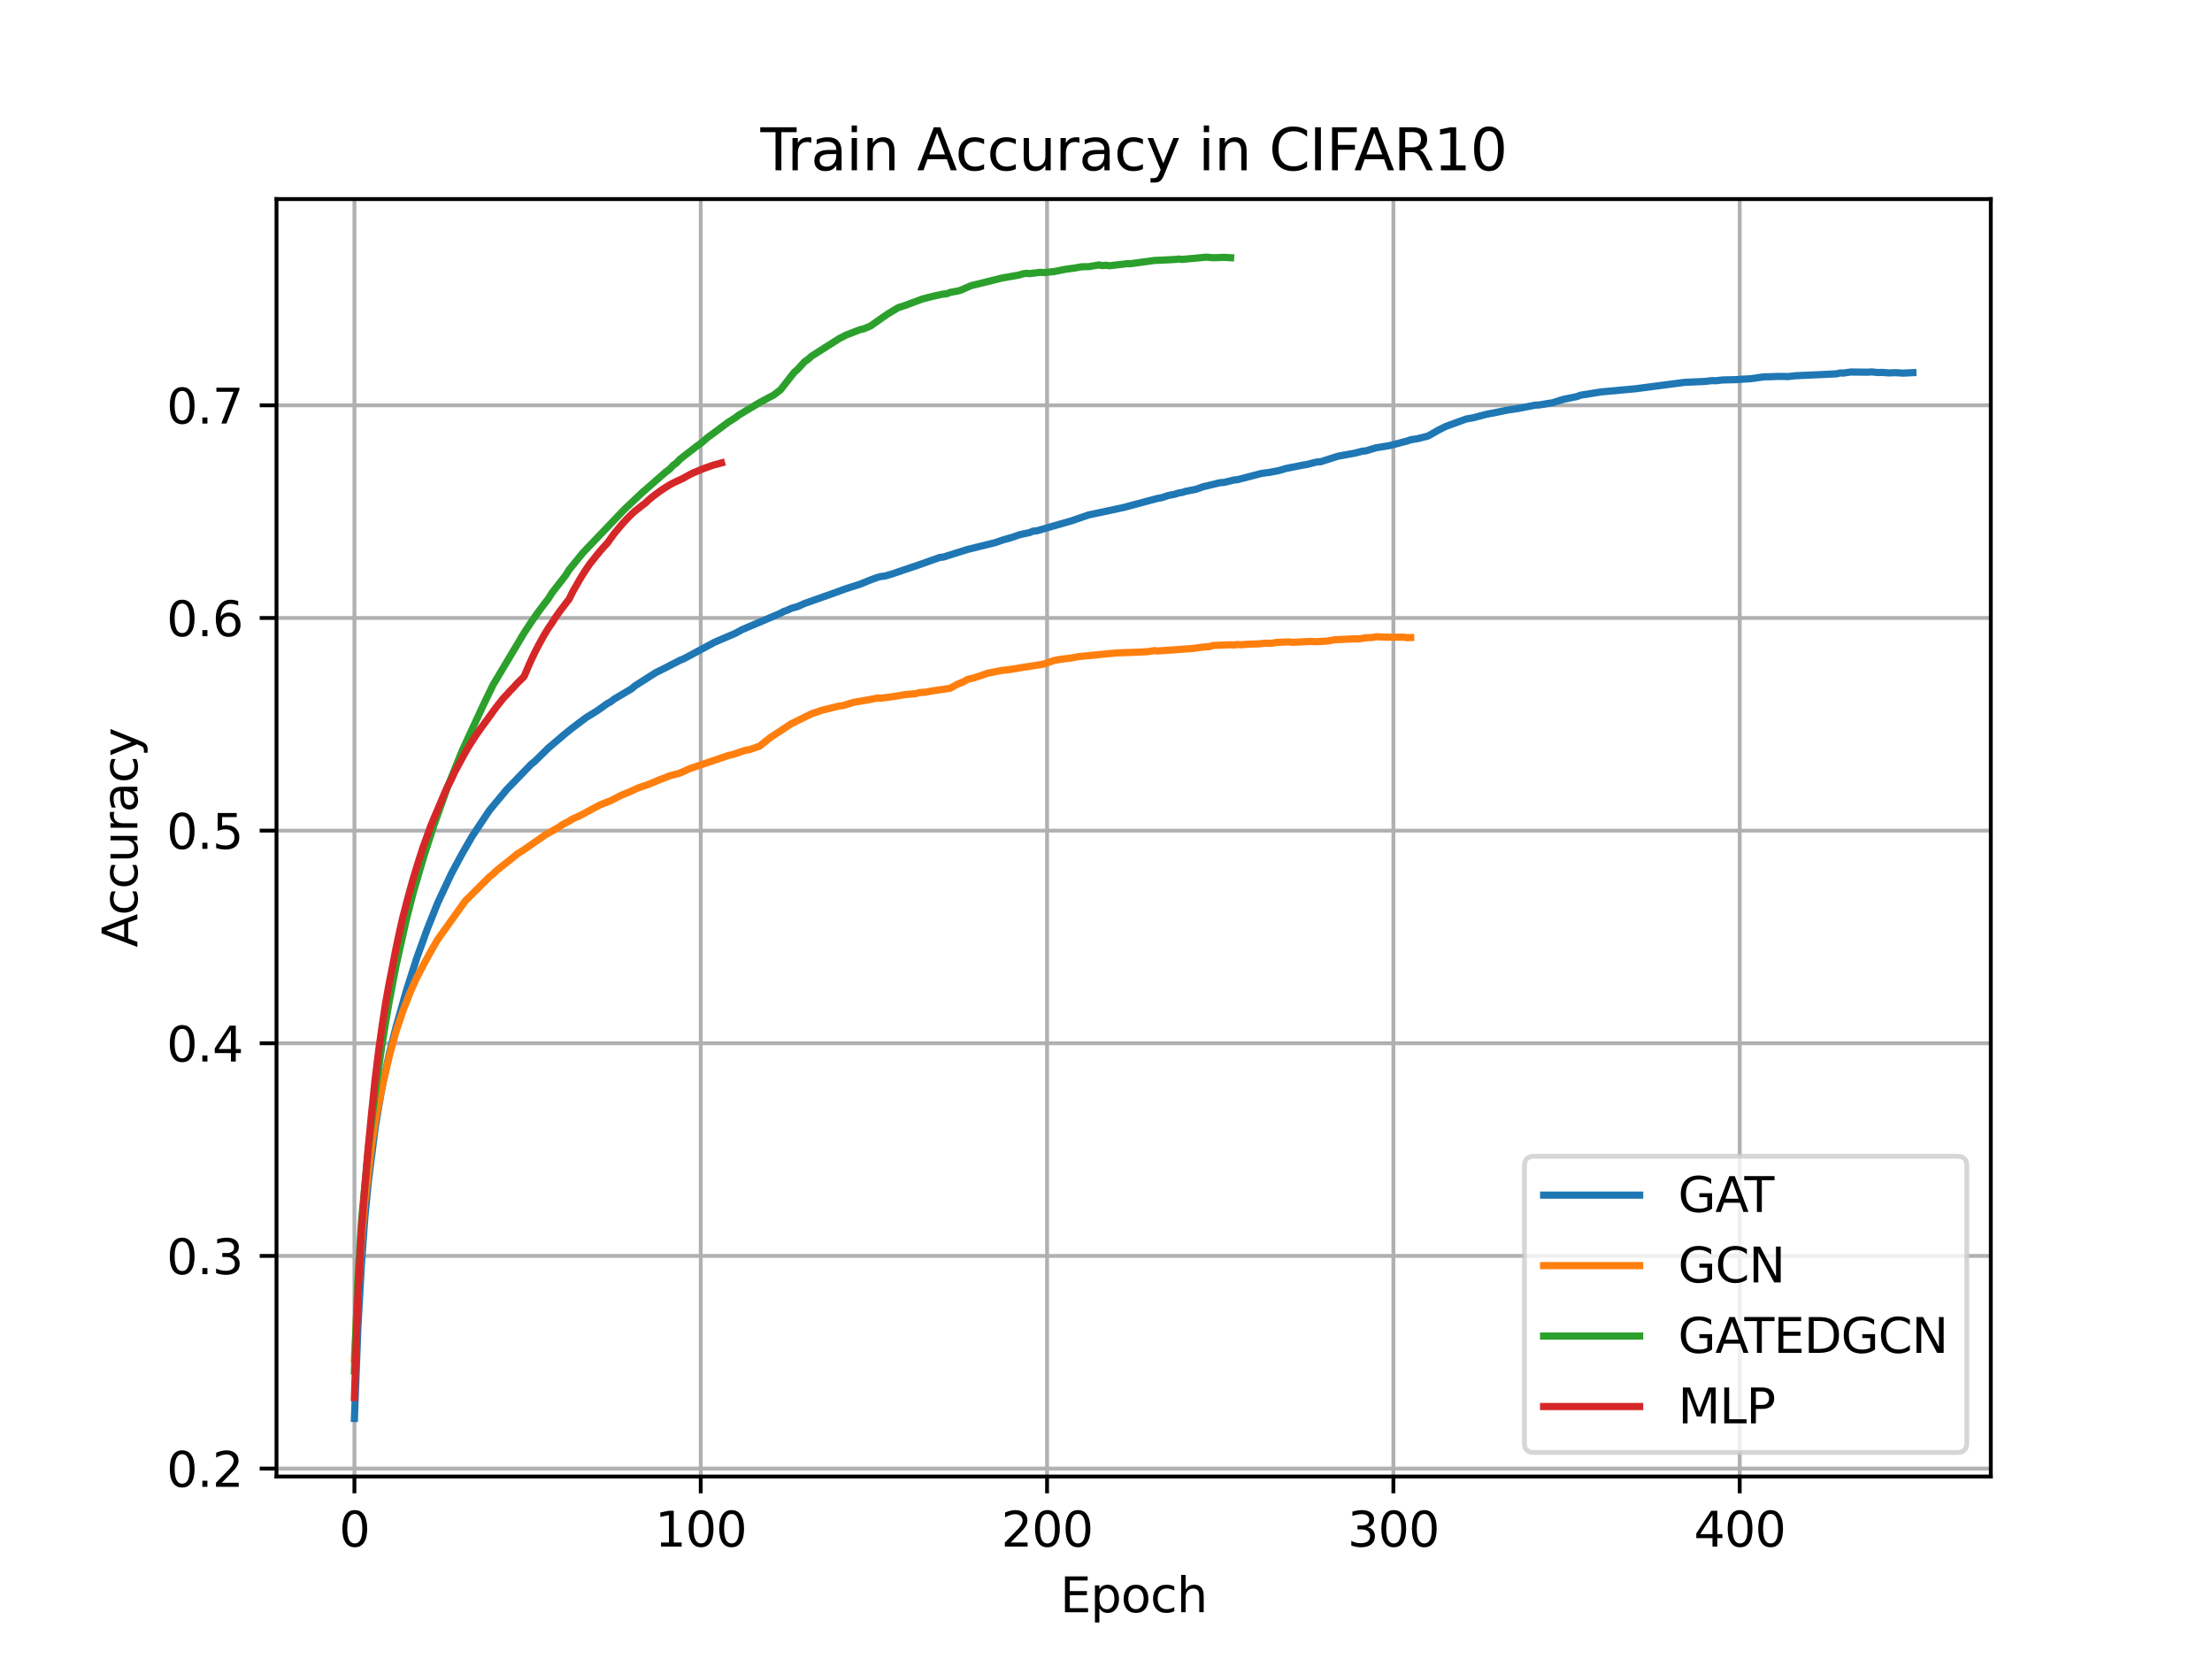 <?xml version="1.0" encoding="utf-8" standalone="no"?>
<!DOCTYPE svg PUBLIC "-//W3C//DTD SVG 1.1//EN"
  "http://www.w3.org/Graphics/SVG/1.1/DTD/svg11.dtd">
<svg xmlns:xlink="http://www.w3.org/1999/xlink" width="460.8pt" height="345.6pt" viewBox="0 0 460.8 345.6" xmlns="http://www.w3.org/2000/svg" version="1.1">
 <defs>
  <style type="text/css">*{stroke-linejoin: round; stroke-linecap: butt}</style>
 </defs>
 <g id="figure_1">
  <g id="patch_1">
   <path d="M 0 345.6 
L 460.8 345.6 
L 460.8 0 
L 0 0 
z
" style="fill: #ffffff"/>
  </g>
  <g id="axes_1">
   <g id="patch_2">
    <path d="M 57.6 307.584 
L 414.72 307.584 
L 414.72 41.472 
L 57.6 41.472 
z
" style="fill: #ffffff"/>
   </g>
   <g id="matplotlib.axis_1">
    <g id="xtick_1">
     <g id="line2d_1">
      <path d="M 73.833 307.584 
L 73.833 41.472 
" clip-path="url(#p653839362b)" style="fill: none; stroke: #b0b0b0; stroke-width: 0.8; stroke-linecap: square"/>
     </g>
     <g id="line2d_2">
      <defs>
       <path id="m507d646317" d="M 0 0 
L 0 3.5 
" style="stroke: #000000; stroke-width: 0.8"/>
      </defs>
      <g>
       <use xlink:href="#m507d646317" x="73.833" y="307.584" style="stroke: #000000; stroke-width: 0.8"/>
      </g>
     </g>
     <g id="text_1">
      <!-- 0 -->
      <g transform="translate(70.651 322.182) scale(0.1 -0.1)">
       <defs>
        <path id="DejaVuSans-30" d="M 2034 4250 
Q 1547 4250 1301 3770 
Q 1056 3291 1056 2328 
Q 1056 1369 1301 889 
Q 1547 409 2034 409 
Q 2525 409 2770 889 
Q 3016 1369 3016 2328 
Q 3016 3291 2770 3770 
Q 2525 4250 2034 4250 
z
M 2034 4750 
Q 2819 4750 3233 4129 
Q 3647 3509 3647 2328 
Q 3647 1150 3233 529 
Q 2819 -91 2034 -91 
Q 1250 -91 836 529 
Q 422 1150 422 2328 
Q 422 3509 836 4129 
Q 1250 4750 2034 4750 
z
" transform="scale(0.016)"/>
       </defs>
       <use xlink:href="#DejaVuSans-30"/>
      </g>
     </g>
    </g>
    <g id="xtick_2">
     <g id="line2d_3">
      <path d="M 145.978 307.584 
L 145.978 41.472 
" clip-path="url(#p653839362b)" style="fill: none; stroke: #b0b0b0; stroke-width: 0.8; stroke-linecap: square"/>
     </g>
     <g id="line2d_4">
      <g>
       <use xlink:href="#m507d646317" x="145.978" y="307.584" style="stroke: #000000; stroke-width: 0.8"/>
      </g>
     </g>
     <g id="text_2">
      <!-- 100 -->
      <g transform="translate(136.434 322.182) scale(0.1 -0.1)">
       <defs>
        <path id="DejaVuSans-31" d="M 794 531 
L 1825 531 
L 1825 4091 
L 703 3866 
L 703 4441 
L 1819 4666 
L 2450 4666 
L 2450 531 
L 3481 531 
L 3481 0 
L 794 0 
L 794 531 
z
" transform="scale(0.016)"/>
       </defs>
       <use xlink:href="#DejaVuSans-31"/>
       <use xlink:href="#DejaVuSans-30" x="63.623"/>
       <use xlink:href="#DejaVuSans-30" x="127.246"/>
      </g>
     </g>
    </g>
    <g id="xtick_3">
     <g id="line2d_5">
      <path d="M 218.124 307.584 
L 218.124 41.472 
" clip-path="url(#p653839362b)" style="fill: none; stroke: #b0b0b0; stroke-width: 0.8; stroke-linecap: square"/>
     </g>
     <g id="line2d_6">
      <g>
       <use xlink:href="#m507d646317" x="218.124" y="307.584" style="stroke: #000000; stroke-width: 0.8"/>
      </g>
     </g>
     <g id="text_3">
      <!-- 200 -->
      <g transform="translate(208.58 322.182) scale(0.1 -0.1)">
       <defs>
        <path id="DejaVuSans-32" d="M 1228 531 
L 3431 531 
L 3431 0 
L 469 0 
L 469 531 
Q 828 903 1448 1529 
Q 2069 2156 2228 2338 
Q 2531 2678 2651 2914 
Q 2772 3150 2772 3378 
Q 2772 3750 2511 3984 
Q 2250 4219 1831 4219 
Q 1534 4219 1204 4116 
Q 875 4013 500 3803 
L 500 4441 
Q 881 4594 1212 4672 
Q 1544 4750 1819 4750 
Q 2544 4750 2975 4387 
Q 3406 4025 3406 3419 
Q 3406 3131 3298 2873 
Q 3191 2616 2906 2266 
Q 2828 2175 2409 1742 
Q 1991 1309 1228 531 
z
" transform="scale(0.016)"/>
       </defs>
       <use xlink:href="#DejaVuSans-32"/>
       <use xlink:href="#DejaVuSans-30" x="63.623"/>
       <use xlink:href="#DejaVuSans-30" x="127.246"/>
      </g>
     </g>
    </g>
    <g id="xtick_4">
     <g id="line2d_7">
      <path d="M 290.269 307.584 
L 290.269 41.472 
" clip-path="url(#p653839362b)" style="fill: none; stroke: #b0b0b0; stroke-width: 0.8; stroke-linecap: square"/>
     </g>
     <g id="line2d_8">
      <g>
       <use xlink:href="#m507d646317" x="290.269" y="307.584" style="stroke: #000000; stroke-width: 0.8"/>
      </g>
     </g>
     <g id="text_4">
      <!-- 300 -->
      <g transform="translate(280.725 322.182) scale(0.1 -0.1)">
       <defs>
        <path id="DejaVuSans-33" d="M 2597 2516 
Q 3050 2419 3304 2112 
Q 3559 1806 3559 1356 
Q 3559 666 3084 287 
Q 2609 -91 1734 -91 
Q 1441 -91 1130 -33 
Q 819 25 488 141 
L 488 750 
Q 750 597 1062 519 
Q 1375 441 1716 441 
Q 2309 441 2620 675 
Q 2931 909 2931 1356 
Q 2931 1769 2642 2001 
Q 2353 2234 1838 2234 
L 1294 2234 
L 1294 2753 
L 1863 2753 
Q 2328 2753 2575 2939 
Q 2822 3125 2822 3475 
Q 2822 3834 2567 4026 
Q 2313 4219 1838 4219 
Q 1578 4219 1281 4162 
Q 984 4106 628 3988 
L 628 4550 
Q 988 4650 1302 4700 
Q 1616 4750 1894 4750 
Q 2613 4750 3031 4423 
Q 3450 4097 3450 3541 
Q 3450 3153 3228 2886 
Q 3006 2619 2597 2516 
z
" transform="scale(0.016)"/>
       </defs>
       <use xlink:href="#DejaVuSans-33"/>
       <use xlink:href="#DejaVuSans-30" x="63.623"/>
       <use xlink:href="#DejaVuSans-30" x="127.246"/>
      </g>
     </g>
    </g>
    <g id="xtick_5">
     <g id="line2d_9">
      <path d="M 362.415 307.584 
L 362.415 41.472 
" clip-path="url(#p653839362b)" style="fill: none; stroke: #b0b0b0; stroke-width: 0.8; stroke-linecap: square"/>
     </g>
     <g id="line2d_10">
      <g>
       <use xlink:href="#m507d646317" x="362.415" y="307.584" style="stroke: #000000; stroke-width: 0.8"/>
      </g>
     </g>
     <g id="text_5">
      <!-- 400 -->
      <g transform="translate(352.871 322.182) scale(0.1 -0.1)">
       <defs>
        <path id="DejaVuSans-34" d="M 2419 4116 
L 825 1625 
L 2419 1625 
L 2419 4116 
z
M 2253 4666 
L 3047 4666 
L 3047 1625 
L 3713 1625 
L 3713 1100 
L 3047 1100 
L 3047 0 
L 2419 0 
L 2419 1100 
L 313 1100 
L 313 1709 
L 2253 4666 
z
" transform="scale(0.016)"/>
       </defs>
       <use xlink:href="#DejaVuSans-34"/>
       <use xlink:href="#DejaVuSans-30" x="63.623"/>
       <use xlink:href="#DejaVuSans-30" x="127.246"/>
      </g>
     </g>
    </g>
    <g id="text_6">
     <!-- Epoch -->
     <g transform="translate(220.849 335.861) scale(0.1 -0.1)">
      <defs>
       <path id="DejaVuSans-45" d="M 628 4666 
L 3578 4666 
L 3578 4134 
L 1259 4134 
L 1259 2753 
L 3481 2753 
L 3481 2222 
L 1259 2222 
L 1259 531 
L 3634 531 
L 3634 0 
L 628 0 
L 628 4666 
z
" transform="scale(0.016)"/>
       <path id="DejaVuSans-70" d="M 1159 525 
L 1159 -1331 
L 581 -1331 
L 581 3500 
L 1159 3500 
L 1159 2969 
Q 1341 3281 1617 3432 
Q 1894 3584 2278 3584 
Q 2916 3584 3314 3078 
Q 3713 2572 3713 1747 
Q 3713 922 3314 415 
Q 2916 -91 2278 -91 
Q 1894 -91 1617 61 
Q 1341 213 1159 525 
z
M 3116 1747 
Q 3116 2381 2855 2742 
Q 2594 3103 2138 3103 
Q 1681 3103 1420 2742 
Q 1159 2381 1159 1747 
Q 1159 1113 1420 752 
Q 1681 391 2138 391 
Q 2594 391 2855 752 
Q 3116 1113 3116 1747 
z
" transform="scale(0.016)"/>
       <path id="DejaVuSans-6f" d="M 1959 3097 
Q 1497 3097 1228 2736 
Q 959 2375 959 1747 
Q 959 1119 1226 758 
Q 1494 397 1959 397 
Q 2419 397 2687 759 
Q 2956 1122 2956 1747 
Q 2956 2369 2687 2733 
Q 2419 3097 1959 3097 
z
M 1959 3584 
Q 2709 3584 3137 3096 
Q 3566 2609 3566 1747 
Q 3566 888 3137 398 
Q 2709 -91 1959 -91 
Q 1206 -91 779 398 
Q 353 888 353 1747 
Q 353 2609 779 3096 
Q 1206 3584 1959 3584 
z
" transform="scale(0.016)"/>
       <path id="DejaVuSans-63" d="M 3122 3366 
L 3122 2828 
Q 2878 2963 2633 3030 
Q 2388 3097 2138 3097 
Q 1578 3097 1268 2742 
Q 959 2388 959 1747 
Q 959 1106 1268 751 
Q 1578 397 2138 397 
Q 2388 397 2633 464 
Q 2878 531 3122 666 
L 3122 134 
Q 2881 22 2623 -34 
Q 2366 -91 2075 -91 
Q 1284 -91 818 406 
Q 353 903 353 1747 
Q 353 2603 823 3093 
Q 1294 3584 2113 3584 
Q 2378 3584 2631 3529 
Q 2884 3475 3122 3366 
z
" transform="scale(0.016)"/>
       <path id="DejaVuSans-68" d="M 3513 2113 
L 3513 0 
L 2938 0 
L 2938 2094 
Q 2938 2591 2744 2837 
Q 2550 3084 2163 3084 
Q 1697 3084 1428 2787 
Q 1159 2491 1159 1978 
L 1159 0 
L 581 0 
L 581 4863 
L 1159 4863 
L 1159 2956 
Q 1366 3272 1645 3428 
Q 1925 3584 2291 3584 
Q 2894 3584 3203 3211 
Q 3513 2838 3513 2113 
z
" transform="scale(0.016)"/>
      </defs>
      <use xlink:href="#DejaVuSans-45"/>
      <use xlink:href="#DejaVuSans-70" x="63.184"/>
      <use xlink:href="#DejaVuSans-6f" x="126.66"/>
      <use xlink:href="#DejaVuSans-63" x="187.842"/>
      <use xlink:href="#DejaVuSans-68" x="242.822"/>
     </g>
    </g>
   </g>
   <g id="matplotlib.axis_2">
    <g id="ytick_1">
     <g id="line2d_11">
      <path d="M 57.6 305.933 
L 414.72 305.933 
" clip-path="url(#p653839362b)" style="fill: none; stroke: #b0b0b0; stroke-width: 0.8; stroke-linecap: square"/>
     </g>
     <g id="line2d_12">
      <defs>
       <path id="mb445f11124" d="M 0 0 
L -3.5 0 
" style="stroke: #000000; stroke-width: 0.8"/>
      </defs>
      <g>
       <use xlink:href="#mb445f11124" x="57.6" y="305.933" style="stroke: #000000; stroke-width: 0.8"/>
      </g>
     </g>
     <g id="text_7">
      <!-- 0.2 -->
      <g transform="translate(34.697 309.732) scale(0.1 -0.1)">
       <defs>
        <path id="DejaVuSans-2e" d="M 684 794 
L 1344 794 
L 1344 0 
L 684 0 
L 684 794 
z
" transform="scale(0.016)"/>
       </defs>
       <use xlink:href="#DejaVuSans-30"/>
       <use xlink:href="#DejaVuSans-2e" x="63.623"/>
       <use xlink:href="#DejaVuSans-32" x="95.41"/>
      </g>
     </g>
    </g>
    <g id="ytick_2">
     <g id="line2d_13">
      <path d="M 57.6 261.633 
L 414.72 261.633 
" clip-path="url(#p653839362b)" style="fill: none; stroke: #b0b0b0; stroke-width: 0.8; stroke-linecap: square"/>
     </g>
     <g id="line2d_14">
      <g>
       <use xlink:href="#mb445f11124" x="57.6" y="261.633" style="stroke: #000000; stroke-width: 0.8"/>
      </g>
     </g>
     <g id="text_8">
      <!-- 0.3 -->
      <g transform="translate(34.697 265.432) scale(0.1 -0.1)">
       <use xlink:href="#DejaVuSans-30"/>
       <use xlink:href="#DejaVuSans-2e" x="63.623"/>
       <use xlink:href="#DejaVuSans-33" x="95.41"/>
      </g>
     </g>
    </g>
    <g id="ytick_3">
     <g id="line2d_15">
      <path d="M 57.6 217.333 
L 414.72 217.333 
" clip-path="url(#p653839362b)" style="fill: none; stroke: #b0b0b0; stroke-width: 0.8; stroke-linecap: square"/>
     </g>
     <g id="line2d_16">
      <g>
       <use xlink:href="#mb445f11124" x="57.6" y="217.333" style="stroke: #000000; stroke-width: 0.8"/>
      </g>
     </g>
     <g id="text_9">
      <!-- 0.4 -->
      <g transform="translate(34.697 221.133) scale(0.1 -0.1)">
       <use xlink:href="#DejaVuSans-30"/>
       <use xlink:href="#DejaVuSans-2e" x="63.623"/>
       <use xlink:href="#DejaVuSans-34" x="95.41"/>
      </g>
     </g>
    </g>
    <g id="ytick_4">
     <g id="line2d_17">
      <path d="M 57.6 173.034 
L 414.72 173.034 
" clip-path="url(#p653839362b)" style="fill: none; stroke: #b0b0b0; stroke-width: 0.8; stroke-linecap: square"/>
     </g>
     <g id="line2d_18">
      <g>
       <use xlink:href="#mb445f11124" x="57.6" y="173.034" style="stroke: #000000; stroke-width: 0.8"/>
      </g>
     </g>
     <g id="text_10">
      <!-- 0.5 -->
      <g transform="translate(34.697 176.833) scale(0.1 -0.1)">
       <defs>
        <path id="DejaVuSans-35" d="M 691 4666 
L 3169 4666 
L 3169 4134 
L 1269 4134 
L 1269 2991 
Q 1406 3038 1543 3061 
Q 1681 3084 1819 3084 
Q 2600 3084 3056 2656 
Q 3513 2228 3513 1497 
Q 3513 744 3044 326 
Q 2575 -91 1722 -91 
Q 1428 -91 1123 -41 
Q 819 9 494 109 
L 494 744 
Q 775 591 1075 516 
Q 1375 441 1709 441 
Q 2250 441 2565 725 
Q 2881 1009 2881 1497 
Q 2881 1984 2565 2268 
Q 2250 2553 1709 2553 
Q 1456 2553 1204 2497 
Q 953 2441 691 2322 
L 691 4666 
z
" transform="scale(0.016)"/>
       </defs>
       <use xlink:href="#DejaVuSans-30"/>
       <use xlink:href="#DejaVuSans-2e" x="63.623"/>
       <use xlink:href="#DejaVuSans-35" x="95.41"/>
      </g>
     </g>
    </g>
    <g id="ytick_5">
     <g id="line2d_19">
      <path d="M 57.6 128.734 
L 414.72 128.734 
" clip-path="url(#p653839362b)" style="fill: none; stroke: #b0b0b0; stroke-width: 0.8; stroke-linecap: square"/>
     </g>
     <g id="line2d_20">
      <g>
       <use xlink:href="#mb445f11124" x="57.6" y="128.734" style="stroke: #000000; stroke-width: 0.8"/>
      </g>
     </g>
     <g id="text_11">
      <!-- 0.6 -->
      <g transform="translate(34.697 132.533) scale(0.1 -0.1)">
       <defs>
        <path id="DejaVuSans-36" d="M 2113 2584 
Q 1688 2584 1439 2293 
Q 1191 2003 1191 1497 
Q 1191 994 1439 701 
Q 1688 409 2113 409 
Q 2538 409 2786 701 
Q 3034 994 3034 1497 
Q 3034 2003 2786 2293 
Q 2538 2584 2113 2584 
z
M 3366 4563 
L 3366 3988 
Q 3128 4100 2886 4159 
Q 2644 4219 2406 4219 
Q 1781 4219 1451 3797 
Q 1122 3375 1075 2522 
Q 1259 2794 1537 2939 
Q 1816 3084 2150 3084 
Q 2853 3084 3261 2657 
Q 3669 2231 3669 1497 
Q 3669 778 3244 343 
Q 2819 -91 2113 -91 
Q 1303 -91 875 529 
Q 447 1150 447 2328 
Q 447 3434 972 4092 
Q 1497 4750 2381 4750 
Q 2619 4750 2861 4703 
Q 3103 4656 3366 4563 
z
" transform="scale(0.016)"/>
       </defs>
       <use xlink:href="#DejaVuSans-30"/>
       <use xlink:href="#DejaVuSans-2e" x="63.623"/>
       <use xlink:href="#DejaVuSans-36" x="95.41"/>
      </g>
     </g>
    </g>
    <g id="ytick_6">
     <g id="line2d_21">
      <path d="M 57.6 84.434 
L 414.72 84.434 
" clip-path="url(#p653839362b)" style="fill: none; stroke: #b0b0b0; stroke-width: 0.8; stroke-linecap: square"/>
     </g>
     <g id="line2d_22">
      <g>
       <use xlink:href="#mb445f11124" x="57.6" y="84.434" style="stroke: #000000; stroke-width: 0.8"/>
      </g>
     </g>
     <g id="text_12">
      <!-- 0.7 -->
      <g transform="translate(34.697 88.233) scale(0.1 -0.1)">
       <defs>
        <path id="DejaVuSans-37" d="M 525 4666 
L 3525 4666 
L 3525 4397 
L 1831 0 
L 1172 0 
L 2766 4134 
L 525 4134 
L 525 4666 
z
" transform="scale(0.016)"/>
       </defs>
       <use xlink:href="#DejaVuSans-30"/>
       <use xlink:href="#DejaVuSans-2e" x="63.623"/>
       <use xlink:href="#DejaVuSans-37" x="95.41"/>
      </g>
     </g>
    </g>
    <g id="text_13">
     <!-- Accuracy -->
     <g transform="translate(28.617 197.356) rotate(-90) scale(0.1 -0.1)">
      <defs>
       <path id="DejaVuSans-41" d="M 2188 4044 
L 1331 1722 
L 3047 1722 
L 2188 4044 
z
M 1831 4666 
L 2547 4666 
L 4325 0 
L 3669 0 
L 3244 1197 
L 1141 1197 
L 716 0 
L 50 0 
L 1831 4666 
z
" transform="scale(0.016)"/>
       <path id="DejaVuSans-75" d="M 544 1381 
L 544 3500 
L 1119 3500 
L 1119 1403 
Q 1119 906 1312 657 
Q 1506 409 1894 409 
Q 2359 409 2629 706 
Q 2900 1003 2900 1516 
L 2900 3500 
L 3475 3500 
L 3475 0 
L 2900 0 
L 2900 538 
Q 2691 219 2414 64 
Q 2138 -91 1772 -91 
Q 1169 -91 856 284 
Q 544 659 544 1381 
z
M 1991 3584 
L 1991 3584 
z
" transform="scale(0.016)"/>
       <path id="DejaVuSans-72" d="M 2631 2963 
Q 2534 3019 2420 3045 
Q 2306 3072 2169 3072 
Q 1681 3072 1420 2755 
Q 1159 2438 1159 1844 
L 1159 0 
L 581 0 
L 581 3500 
L 1159 3500 
L 1159 2956 
Q 1341 3275 1631 3429 
Q 1922 3584 2338 3584 
Q 2397 3584 2469 3576 
Q 2541 3569 2628 3553 
L 2631 2963 
z
" transform="scale(0.016)"/>
       <path id="DejaVuSans-61" d="M 2194 1759 
Q 1497 1759 1228 1600 
Q 959 1441 959 1056 
Q 959 750 1161 570 
Q 1363 391 1709 391 
Q 2188 391 2477 730 
Q 2766 1069 2766 1631 
L 2766 1759 
L 2194 1759 
z
M 3341 1997 
L 3341 0 
L 2766 0 
L 2766 531 
Q 2569 213 2275 61 
Q 1981 -91 1556 -91 
Q 1019 -91 701 211 
Q 384 513 384 1019 
Q 384 1609 779 1909 
Q 1175 2209 1959 2209 
L 2766 2209 
L 2766 2266 
Q 2766 2663 2505 2880 
Q 2244 3097 1772 3097 
Q 1472 3097 1187 3025 
Q 903 2953 641 2809 
L 641 3341 
Q 956 3463 1253 3523 
Q 1550 3584 1831 3584 
Q 2591 3584 2966 3190 
Q 3341 2797 3341 1997 
z
" transform="scale(0.016)"/>
       <path id="DejaVuSans-79" d="M 2059 -325 
Q 1816 -950 1584 -1140 
Q 1353 -1331 966 -1331 
L 506 -1331 
L 506 -850 
L 844 -850 
Q 1081 -850 1212 -737 
Q 1344 -625 1503 -206 
L 1606 56 
L 191 3500 
L 800 3500 
L 1894 763 
L 2988 3500 
L 3597 3500 
L 2059 -325 
z
" transform="scale(0.016)"/>
      </defs>
      <use xlink:href="#DejaVuSans-41"/>
      <use xlink:href="#DejaVuSans-63" x="66.658"/>
      <use xlink:href="#DejaVuSans-63" x="121.639"/>
      <use xlink:href="#DejaVuSans-75" x="176.619"/>
      <use xlink:href="#DejaVuSans-72" x="239.998"/>
      <use xlink:href="#DejaVuSans-61" x="281.111"/>
      <use xlink:href="#DejaVuSans-63" x="342.391"/>
      <use xlink:href="#DejaVuSans-79" x="397.371"/>
     </g>
    </g>
   </g>
   <g id="line2d_23">
    <path d="M 73.833 295.488 
L 74.554 276.571 
L 75.276 263.576 
L 75.997 253.736 
L 76.719 246.313 
L 78.161 234.889 
L 79.604 226.363 
L 81.047 219.781 
L 82.49 214 
L 84.655 206.376 
L 86.819 199.581 
L 88.983 193.599 
L 91.148 188.16 
L 94.033 182.003 
L 96.198 177.971 
L 98.362 174.21 
L 101.969 168.795 
L 105.577 164.452 
L 110.627 159.234 
L 111.348 158.66 
L 114.234 155.83 
L 117.841 152.757 
L 119.284 151.606 
L 122.17 149.438 
L 124.335 148.113 
L 125.777 147.097 
L 126.499 146.572 
L 127.22 146.186 
L 127.942 145.631 
L 131.549 143.497 
L 132.271 142.881 
L 135.156 141.04 
L 136.599 140.125 
L 138.764 139.051 
L 141.649 137.55 
L 142.371 137.277 
L 148.864 133.785 
L 153.193 131.924 
L 154.636 131.141 
L 162.572 127.766 
L 163.293 127.361 
L 164.015 127.127 
L 164.736 126.764 
L 166.179 126.35 
L 167.622 125.707 
L 174.115 123.408 
L 176.279 122.615 
L 179.165 121.697 
L 181.329 120.818 
L 182.772 120.287 
L 183.494 120.095 
L 184.215 120.026 
L 185.658 119.623 
L 187.101 119.128 
L 191.43 117.667 
L 195.759 116.128 
L 196.48 116.056 
L 201.53 114.464 
L 207.302 113.044 
L 208.745 112.542 
L 210.909 111.916 
L 212.352 111.408 
L 214.516 110.932 
L 215.238 110.628 
L 215.959 110.59 
L 219.567 109.543 
L 223.174 108.513 
L 226.781 107.271 
L 233.996 105.732 
L 241.21 103.811 
L 241.932 103.698 
L 243.375 103.225 
L 244.817 102.936 
L 245.539 102.694 
L 246.26 102.591 
L 246.982 102.357 
L 249.146 101.932 
L 250.589 101.41 
L 254.196 100.545 
L 254.918 100.506 
L 257.082 99.986 
L 257.804 99.92 
L 262.854 98.606 
L 264.297 98.428 
L 266.461 98.019 
L 267.904 97.587 
L 271.511 96.873 
L 272.233 96.764 
L 273.676 96.392 
L 274.397 96.22 
L 275.119 96.186 
L 278.726 95.037 
L 282.333 94.378 
L 283.776 93.987 
L 284.497 93.931 
L 286.662 93.28 
L 289.548 92.81 
L 291.712 92.244 
L 293.155 91.864 
L 293.876 91.608 
L 295.319 91.383 
L 297.484 90.833 
L 299.648 89.601 
L 301.091 88.87 
L 305.42 87.285 
L 306.863 87.035 
L 309.748 86.279 
L 311.913 85.866 
L 314.077 85.418 
L 316.241 85.097 
L 319.849 84.391 
L 320.57 84.374 
L 322.735 84.011 
L 323.456 83.897 
L 325.62 83.204 
L 328.506 82.61 
L 329.228 82.333 
L 333.556 81.639 
L 339.328 81.111 
L 340.771 80.978 
L 350.871 79.658 
L 355.2 79.456 
L 356.643 79.281 
L 357.364 79.322 
L 358.807 79.152 
L 361.693 79.088 
L 363.136 78.981 
L 364.579 78.909 
L 367.465 78.5 
L 368.908 78.471 
L 370.351 78.416 
L 371.793 78.426 
L 372.515 78.452 
L 373.958 78.277 
L 382.615 77.877 
L 383.337 77.69 
L 384.058 77.711 
L 385.501 77.501 
L 389.108 77.533 
L 389.83 77.473 
L 391.273 77.61 
L 391.994 77.576 
L 393.437 77.685 
L 394.88 77.63 
L 396.323 77.73 
L 398.487 77.63 
L 398.487 77.63 
" clip-path="url(#p653839362b)" style="fill: none; stroke: #1f77b4; stroke-width: 1.5; stroke-linecap: square"/>
   </g>
   <g id="line2d_24">
    <path d="M 73.833 283.123 
L 74.554 268.761 
L 75.276 258.517 
L 75.997 250.372 
L 77.44 238.492 
L 78.161 233.759 
L 79.604 226.462 
L 81.047 220.212 
L 82.49 214.914 
L 83.933 210.598 
L 85.376 206.898 
L 86.819 203.643 
L 88.262 200.896 
L 89.705 198.26 
L 91.148 195.768 
L 96.919 187.689 
L 101.969 182.654 
L 102.691 182.093 
L 103.412 181.38 
L 106.298 179.09 
L 107.741 177.91 
L 109.184 176.996 
L 110.627 175.988 
L 113.513 173.974 
L 116.399 172.332 
L 117.12 171.799 
L 118.563 171.058 
L 119.284 170.602 
L 120.727 169.95 
L 125.056 167.638 
L 127.22 166.799 
L 129.385 165.674 
L 130.828 165.105 
L 132.992 164.125 
L 135.156 163.381 
L 137.321 162.474 
L 139.485 161.625 
L 141.649 161.042 
L 143.814 160.073 
L 151.75 157.381 
L 152.471 157.233 
L 154.636 156.514 
L 155.357 156.279 
L 156.079 156.173 
L 158.243 155.433 
L 160.407 153.687 
L 164.015 151.319 
L 164.736 150.82 
L 169.065 148.692 
L 171.229 147.962 
L 174.836 147.064 
L 175.558 147 
L 177.722 146.335 
L 182.051 145.571 
L 182.772 145.382 
L 183.494 145.458 
L 186.38 145.062 
L 188.544 144.697 
L 190.708 144.512 
L 191.43 144.302 
L 192.873 144.18 
L 194.316 143.914 
L 197.923 143.382 
L 199.366 142.583 
L 200.809 141.981 
L 201.53 141.54 
L 202.973 141.193 
L 205.859 140.218 
L 208.745 139.657 
L 210.188 139.502 
L 213.073 139.029 
L 217.402 138.348 
L 219.567 137.59 
L 221.009 137.338 
L 223.174 137.072 
L 224.617 136.791 
L 232.553 136.017 
L 236.881 135.866 
L 239.046 135.755 
L 240.489 135.532 
L 241.21 135.61 
L 248.425 135.096 
L 250.589 134.798 
L 252.032 134.687 
L 252.753 134.453 
L 256.361 134.32 
L 257.082 134.368 
L 257.804 134.246 
L 258.525 134.319 
L 259.968 134.201 
L 262.132 134.131 
L 263.575 133.997 
L 265.018 133.994 
L 265.74 133.846 
L 267.183 133.768 
L 268.625 133.725 
L 269.347 133.81 
L 272.954 133.623 
L 274.397 133.676 
L 276.561 133.538 
L 278.004 133.275 
L 282.333 133.072 
L 283.055 133.097 
L 284.497 132.865 
L 285.94 132.795 
L 286.662 132.646 
L 288.826 132.739 
L 292.433 132.739 
L 293.155 132.85 
L 293.876 132.817 
L 293.876 132.817 
" clip-path="url(#p653839362b)" style="fill: none; stroke: #ff7f0e; stroke-width: 1.5; stroke-linecap: square"/>
   </g>
   <g id="line2d_25">
    <path d="M 73.833 285.604 
L 74.554 266.667 
L 75.276 254.751 
L 76.719 239.396 
L 78.161 227.526 
L 79.604 217.383 
L 81.047 208.815 
L 82.49 201.21 
L 84.655 191.509 
L 86.097 185.905 
L 88.262 178.488 
L 90.426 171.804 
L 93.312 163.732 
L 94.755 160.185 
L 96.198 156.585 
L 100.527 147.209 
L 102.691 142.712 
L 109.184 131.836 
L 110.627 129.647 
L 112.07 127.578 
L 113.513 125.64 
L 114.234 124.716 
L 114.956 123.557 
L 117.841 119.837 
L 118.563 118.683 
L 121.449 115.134 
L 130.106 106.081 
L 133.713 102.679 
L 138.764 98.259 
L 139.485 97.745 
L 140.207 96.959 
L 140.928 96.445 
L 141.649 95.664 
L 145.257 92.868 
L 145.978 92.368 
L 147.421 91.137 
L 151.75 87.924 
L 153.193 87.019 
L 153.914 86.462 
L 155.357 85.589 
L 158.243 83.862 
L 160.407 82.697 
L 161.129 82.327 
L 162.572 81.234 
L 165.457 77.55 
L 166.179 76.926 
L 167.622 75.34 
L 168.343 74.845 
L 169.065 74.19 
L 174.836 70.527 
L 176.279 69.785 
L 179.165 68.67 
L 179.887 68.519 
L 181.329 67.916 
L 184.937 65.392 
L 187.101 64.1 
L 188.544 63.631 
L 192.151 62.287 
L 194.316 61.73 
L 196.48 61.254 
L 197.201 61.208 
L 197.923 60.909 
L 199.366 60.656 
L 200.087 60.473 
L 202.252 59.523 
L 208.745 57.917 
L 212.352 57.282 
L 213.073 57.048 
L 213.795 56.935 
L 214.516 57.003 
L 216.681 56.724 
L 217.402 56.79 
L 219.567 56.577 
L 221.731 56.126 
L 223.895 55.832 
L 225.338 55.571 
L 226.781 55.547 
L 228.945 55.188 
L 229.667 55.333 
L 230.388 55.249 
L 231.11 55.365 
L 234.717 54.941 
L 235.439 54.941 
L 240.489 54.257 
L 243.375 54.124 
L 244.817 54.043 
L 245.539 53.961 
L 246.26 54.045 
L 251.311 53.568 
L 252.753 53.697 
L 254.196 53.646 
L 254.918 53.603 
L 256.361 53.691 
L 256.361 53.691 
" clip-path="url(#p653839362b)" style="fill: none; stroke: #2ca02c; stroke-width: 1.5; stroke-linecap: square"/>
   </g>
   <g id="line2d_26">
    <path d="M 73.833 291.147 
L 74.554 269.764 
L 75.276 256.61 
L 75.997 247.299 
L 76.719 238.991 
L 77.44 231.591 
L 78.161 224.715 
L 78.883 218.881 
L 79.604 213.732 
L 80.326 209.007 
L 81.047 204.951 
L 81.769 201.323 
L 82.49 197.59 
L 83.212 194.18 
L 83.933 191.022 
L 84.655 188.227 
L 85.376 185.56 
L 86.097 182.965 
L 86.819 180.593 
L 87.54 178.312 
L 88.262 176.104 
L 88.983 174.15 
L 89.705 172.139 
L 90.426 170.387 
L 91.148 168.698 
L 91.869 167.003 
L 92.591 165.274 
L 93.312 163.708 
L 94.033 162.344 
L 94.755 160.742 
L 95.476 159.42 
L 96.198 158.076 
L 96.919 156.759 
L 97.641 155.521 
L 98.362 154.388 
L 99.084 153.264 
L 99.805 152.227 
L 100.527 151.232 
L 101.248 150.228 
L 101.969 149.259 
L 102.691 148.253 
L 103.412 147.27 
L 104.134 146.361 
L 104.855 145.443 
L 105.577 144.695 
L 106.298 143.883 
L 107.02 143.152 
L 107.741 142.344 
L 108.463 141.645 
L 109.184 140.916 
L 109.905 139.212 
L 110.627 137.575 
L 111.348 136.041 
L 112.07 134.634 
L 112.791 133.303 
L 113.513 132.038 
L 114.234 130.858 
L 114.956 129.807 
L 115.677 128.68 
L 116.399 127.634 
L 117.12 126.69 
L 117.841 125.723 
L 118.563 124.812 
L 119.284 123.319 
L 120.006 122.072 
L 120.727 120.793 
L 121.449 119.61 
L 122.17 118.493 
L 122.892 117.446 
L 123.613 116.548 
L 124.335 115.626 
L 125.056 114.763 
L 125.777 113.931 
L 126.499 113.175 
L 127.22 112.178 
L 127.942 111.169 
L 128.663 110.308 
L 129.385 109.434 
L 130.106 108.629 
L 130.828 107.858 
L 131.549 107.14 
L 132.271 106.484 
L 132.992 105.923 
L 133.713 105.34 
L 134.435 104.807 
L 135.156 104.122 
L 135.878 103.526 
L 136.599 102.968 
L 137.321 102.434 
L 138.042 101.932 
L 138.764 101.474 
L 139.485 101.018 
L 140.207 100.623 
L 140.928 100.276 
L 141.649 99.949 
L 142.371 99.616 
L 143.092 99.194 
L 143.814 98.805 
L 144.535 98.446 
L 145.257 98.169 
L 145.978 97.85 
L 146.7 97.567 
L 147.421 97.302 
L 148.143 97.049 
L 148.864 96.821 
L 149.585 96.638 
L 150.307 96.432 
" clip-path="url(#p653839362b)" style="fill: none; stroke: #d62728; stroke-width: 1.5; stroke-linecap: square"/>
   </g>
   <g id="patch_3">
    <path d="M 57.6 307.584 
L 57.6 41.472 
" style="fill: none; stroke: #000000; stroke-width: 0.8; stroke-linejoin: miter; stroke-linecap: square"/>
   </g>
   <g id="patch_4">
    <path d="M 414.72 307.584 
L 414.72 41.472 
" style="fill: none; stroke: #000000; stroke-width: 0.8; stroke-linejoin: miter; stroke-linecap: square"/>
   </g>
   <g id="patch_5">
    <path d="M 57.6 307.584 
L 414.72 307.584 
" style="fill: none; stroke: #000000; stroke-width: 0.8; stroke-linejoin: miter; stroke-linecap: square"/>
   </g>
   <g id="patch_6">
    <path d="M 57.6 41.472 
L 414.72 41.472 
" style="fill: none; stroke: #000000; stroke-width: 0.8; stroke-linejoin: miter; stroke-linecap: square"/>
   </g>
   <g id="text_14">
    <!-- Train Accuracy in CIFAR10 -->
    <g transform="translate(158.412 35.472) scale(0.12 -0.12)">
     <defs>
      <path id="DejaVuSans-54" d="M -19 4666 
L 3928 4666 
L 3928 4134 
L 2272 4134 
L 2272 0 
L 1638 0 
L 1638 4134 
L -19 4134 
L -19 4666 
z
" transform="scale(0.016)"/>
      <path id="DejaVuSans-69" d="M 603 3500 
L 1178 3500 
L 1178 0 
L 603 0 
L 603 3500 
z
M 603 4863 
L 1178 4863 
L 1178 4134 
L 603 4134 
L 603 4863 
z
" transform="scale(0.016)"/>
      <path id="DejaVuSans-6e" d="M 3513 2113 
L 3513 0 
L 2938 0 
L 2938 2094 
Q 2938 2591 2744 2837 
Q 2550 3084 2163 3084 
Q 1697 3084 1428 2787 
Q 1159 2491 1159 1978 
L 1159 0 
L 581 0 
L 581 3500 
L 1159 3500 
L 1159 2956 
Q 1366 3272 1645 3428 
Q 1925 3584 2291 3584 
Q 2894 3584 3203 3211 
Q 3513 2838 3513 2113 
z
" transform="scale(0.016)"/>
      <path id="DejaVuSans-20" transform="scale(0.016)"/>
      <path id="DejaVuSans-43" d="M 4122 4306 
L 4122 3641 
Q 3803 3938 3442 4084 
Q 3081 4231 2675 4231 
Q 1875 4231 1450 3742 
Q 1025 3253 1025 2328 
Q 1025 1406 1450 917 
Q 1875 428 2675 428 
Q 3081 428 3442 575 
Q 3803 722 4122 1019 
L 4122 359 
Q 3791 134 3420 21 
Q 3050 -91 2638 -91 
Q 1578 -91 968 557 
Q 359 1206 359 2328 
Q 359 3453 968 4101 
Q 1578 4750 2638 4750 
Q 3056 4750 3426 4639 
Q 3797 4528 4122 4306 
z
" transform="scale(0.016)"/>
      <path id="DejaVuSans-49" d="M 628 4666 
L 1259 4666 
L 1259 0 
L 628 0 
L 628 4666 
z
" transform="scale(0.016)"/>
      <path id="DejaVuSans-46" d="M 628 4666 
L 3309 4666 
L 3309 4134 
L 1259 4134 
L 1259 2759 
L 3109 2759 
L 3109 2228 
L 1259 2228 
L 1259 0 
L 628 0 
L 628 4666 
z
" transform="scale(0.016)"/>
      <path id="DejaVuSans-52" d="M 2841 2188 
Q 3044 2119 3236 1894 
Q 3428 1669 3622 1275 
L 4263 0 
L 3584 0 
L 2988 1197 
Q 2756 1666 2539 1819 
Q 2322 1972 1947 1972 
L 1259 1972 
L 1259 0 
L 628 0 
L 628 4666 
L 2053 4666 
Q 2853 4666 3247 4331 
Q 3641 3997 3641 3322 
Q 3641 2881 3436 2590 
Q 3231 2300 2841 2188 
z
M 1259 4147 
L 1259 2491 
L 2053 2491 
Q 2509 2491 2742 2702 
Q 2975 2913 2975 3322 
Q 2975 3731 2742 3939 
Q 2509 4147 2053 4147 
L 1259 4147 
z
" transform="scale(0.016)"/>
     </defs>
     <use xlink:href="#DejaVuSans-54"/>
     <use xlink:href="#DejaVuSans-72" x="46.334"/>
     <use xlink:href="#DejaVuSans-61" x="87.447"/>
     <use xlink:href="#DejaVuSans-69" x="148.727"/>
     <use xlink:href="#DejaVuSans-6e" x="176.51"/>
     <use xlink:href="#DejaVuSans-20" x="239.889"/>
     <use xlink:href="#DejaVuSans-41" x="271.676"/>
     <use xlink:href="#DejaVuSans-63" x="338.334"/>
     <use xlink:href="#DejaVuSans-63" x="393.314"/>
     <use xlink:href="#DejaVuSans-75" x="448.295"/>
     <use xlink:href="#DejaVuSans-72" x="511.674"/>
     <use xlink:href="#DejaVuSans-61" x="552.787"/>
     <use xlink:href="#DejaVuSans-63" x="614.066"/>
     <use xlink:href="#DejaVuSans-79" x="669.047"/>
     <use xlink:href="#DejaVuSans-20" x="728.227"/>
     <use xlink:href="#DejaVuSans-69" x="760.014"/>
     <use xlink:href="#DejaVuSans-6e" x="787.797"/>
     <use xlink:href="#DejaVuSans-20" x="851.176"/>
     <use xlink:href="#DejaVuSans-43" x="882.963"/>
     <use xlink:href="#DejaVuSans-49" x="952.787"/>
     <use xlink:href="#DejaVuSans-46" x="982.279"/>
     <use xlink:href="#DejaVuSans-41" x="1030.674"/>
     <use xlink:href="#DejaVuSans-52" x="1099.082"/>
     <use xlink:href="#DejaVuSans-31" x="1168.564"/>
     <use xlink:href="#DejaVuSans-30" x="1232.188"/>
    </g>
   </g>
   <g id="legend_1">
    <g id="patch_7">
     <path d="M 319.567 302.584 
L 407.72 302.584 
Q 409.72 302.584 409.72 300.584 
L 409.72 242.871 
Q 409.72 240.871 407.72 240.871 
L 319.567 240.871 
Q 317.567 240.871 317.567 242.871 
L 317.567 300.584 
Q 317.567 302.584 319.567 302.584 
z
" style="fill: #ffffff; opacity: 0.8; stroke: #cccccc; stroke-linejoin: miter"/>
    </g>
    <g id="line2d_27">
     <path d="M 321.567 248.97 
L 331.567 248.97 
L 341.567 248.97 
" style="fill: none; stroke: #1f77b4; stroke-width: 1.5; stroke-linecap: square"/>
    </g>
    <g id="text_15">
     <!-- GAT -->
     <g transform="translate(349.567 252.47) scale(0.1 -0.1)">
      <defs>
       <path id="DejaVuSans-47" d="M 3809 666 
L 3809 1919 
L 2778 1919 
L 2778 2438 
L 4434 2438 
L 4434 434 
Q 4069 175 3628 42 
Q 3188 -91 2688 -91 
Q 1594 -91 976 548 
Q 359 1188 359 2328 
Q 359 3472 976 4111 
Q 1594 4750 2688 4750 
Q 3144 4750 3555 4637 
Q 3966 4525 4313 4306 
L 4313 3634 
Q 3963 3931 3569 4081 
Q 3175 4231 2741 4231 
Q 1884 4231 1454 3753 
Q 1025 3275 1025 2328 
Q 1025 1384 1454 906 
Q 1884 428 2741 428 
Q 3075 428 3337 486 
Q 3600 544 3809 666 
z
" transform="scale(0.016)"/>
      </defs>
      <use xlink:href="#DejaVuSans-47"/>
      <use xlink:href="#DejaVuSans-41" x="77.49"/>
      <use xlink:href="#DejaVuSans-54" x="138.148"/>
     </g>
    </g>
    <g id="line2d_28">
     <path d="M 321.567 263.648 
L 331.567 263.648 
L 341.567 263.648 
" style="fill: none; stroke: #ff7f0e; stroke-width: 1.5; stroke-linecap: square"/>
    </g>
    <g id="text_16">
     <!-- GCN -->
     <g transform="translate(349.567 267.148) scale(0.1 -0.1)">
      <defs>
       <path id="DejaVuSans-4e" d="M 628 4666 
L 1478 4666 
L 3547 763 
L 3547 4666 
L 4159 4666 
L 4159 0 
L 3309 0 
L 1241 3903 
L 1241 0 
L 628 0 
L 628 4666 
z
" transform="scale(0.016)"/>
      </defs>
      <use xlink:href="#DejaVuSans-47"/>
      <use xlink:href="#DejaVuSans-43" x="77.49"/>
      <use xlink:href="#DejaVuSans-4e" x="147.314"/>
     </g>
    </g>
    <g id="line2d_29">
     <path d="M 321.567 278.326 
L 331.567 278.326 
L 341.567 278.326 
" style="fill: none; stroke: #2ca02c; stroke-width: 1.5; stroke-linecap: square"/>
    </g>
    <g id="text_17">
     <!-- GATEDGCN -->
     <g transform="translate(349.567 281.826) scale(0.1 -0.1)">
      <defs>
       <path id="DejaVuSans-44" d="M 1259 4147 
L 1259 519 
L 2022 519 
Q 2988 519 3436 956 
Q 3884 1394 3884 2338 
Q 3884 3275 3436 3711 
Q 2988 4147 2022 4147 
L 1259 4147 
z
M 628 4666 
L 1925 4666 
Q 3281 4666 3915 4102 
Q 4550 3538 4550 2338 
Q 4550 1131 3912 565 
Q 3275 0 1925 0 
L 628 0 
L 628 4666 
z
" transform="scale(0.016)"/>
      </defs>
      <use xlink:href="#DejaVuSans-47"/>
      <use xlink:href="#DejaVuSans-41" x="77.49"/>
      <use xlink:href="#DejaVuSans-54" x="138.148"/>
      <use xlink:href="#DejaVuSans-45" x="199.232"/>
      <use xlink:href="#DejaVuSans-44" x="262.416"/>
      <use xlink:href="#DejaVuSans-47" x="339.418"/>
      <use xlink:href="#DejaVuSans-43" x="416.908"/>
      <use xlink:href="#DejaVuSans-4e" x="486.732"/>
     </g>
    </g>
    <g id="line2d_30">
     <path d="M 321.567 293.004 
L 331.567 293.004 
L 341.567 293.004 
" style="fill: none; stroke: #d62728; stroke-width: 1.5; stroke-linecap: square"/>
    </g>
    <g id="text_18">
     <!-- MLP -->
     <g transform="translate(349.567 296.504) scale(0.1 -0.1)">
      <defs>
       <path id="DejaVuSans-4d" d="M 628 4666 
L 1569 4666 
L 2759 1491 
L 3956 4666 
L 4897 4666 
L 4897 0 
L 4281 0 
L 4281 4097 
L 3078 897 
L 2444 897 
L 1241 4097 
L 1241 0 
L 628 0 
L 628 4666 
z
" transform="scale(0.016)"/>
       <path id="DejaVuSans-4c" d="M 628 4666 
L 1259 4666 
L 1259 531 
L 3531 531 
L 3531 0 
L 628 0 
L 628 4666 
z
" transform="scale(0.016)"/>
       <path id="DejaVuSans-50" d="M 1259 4147 
L 1259 2394 
L 2053 2394 
Q 2494 2394 2734 2622 
Q 2975 2850 2975 3272 
Q 2975 3691 2734 3919 
Q 2494 4147 2053 4147 
L 1259 4147 
z
M 628 4666 
L 2053 4666 
Q 2838 4666 3239 4311 
Q 3641 3956 3641 3272 
Q 3641 2581 3239 2228 
Q 2838 1875 2053 1875 
L 1259 1875 
L 1259 0 
L 628 0 
L 628 4666 
z
" transform="scale(0.016)"/>
      </defs>
      <use xlink:href="#DejaVuSans-4d"/>
      <use xlink:href="#DejaVuSans-4c" x="86.279"/>
      <use xlink:href="#DejaVuSans-50" x="141.992"/>
     </g>
    </g>
   </g>
  </g>
 </g>
 <defs>
  <clipPath id="p653839362b">
   <rect x="57.6" y="41.472" width="357.12" height="266.112"/>
  </clipPath>
 </defs>
</svg>
